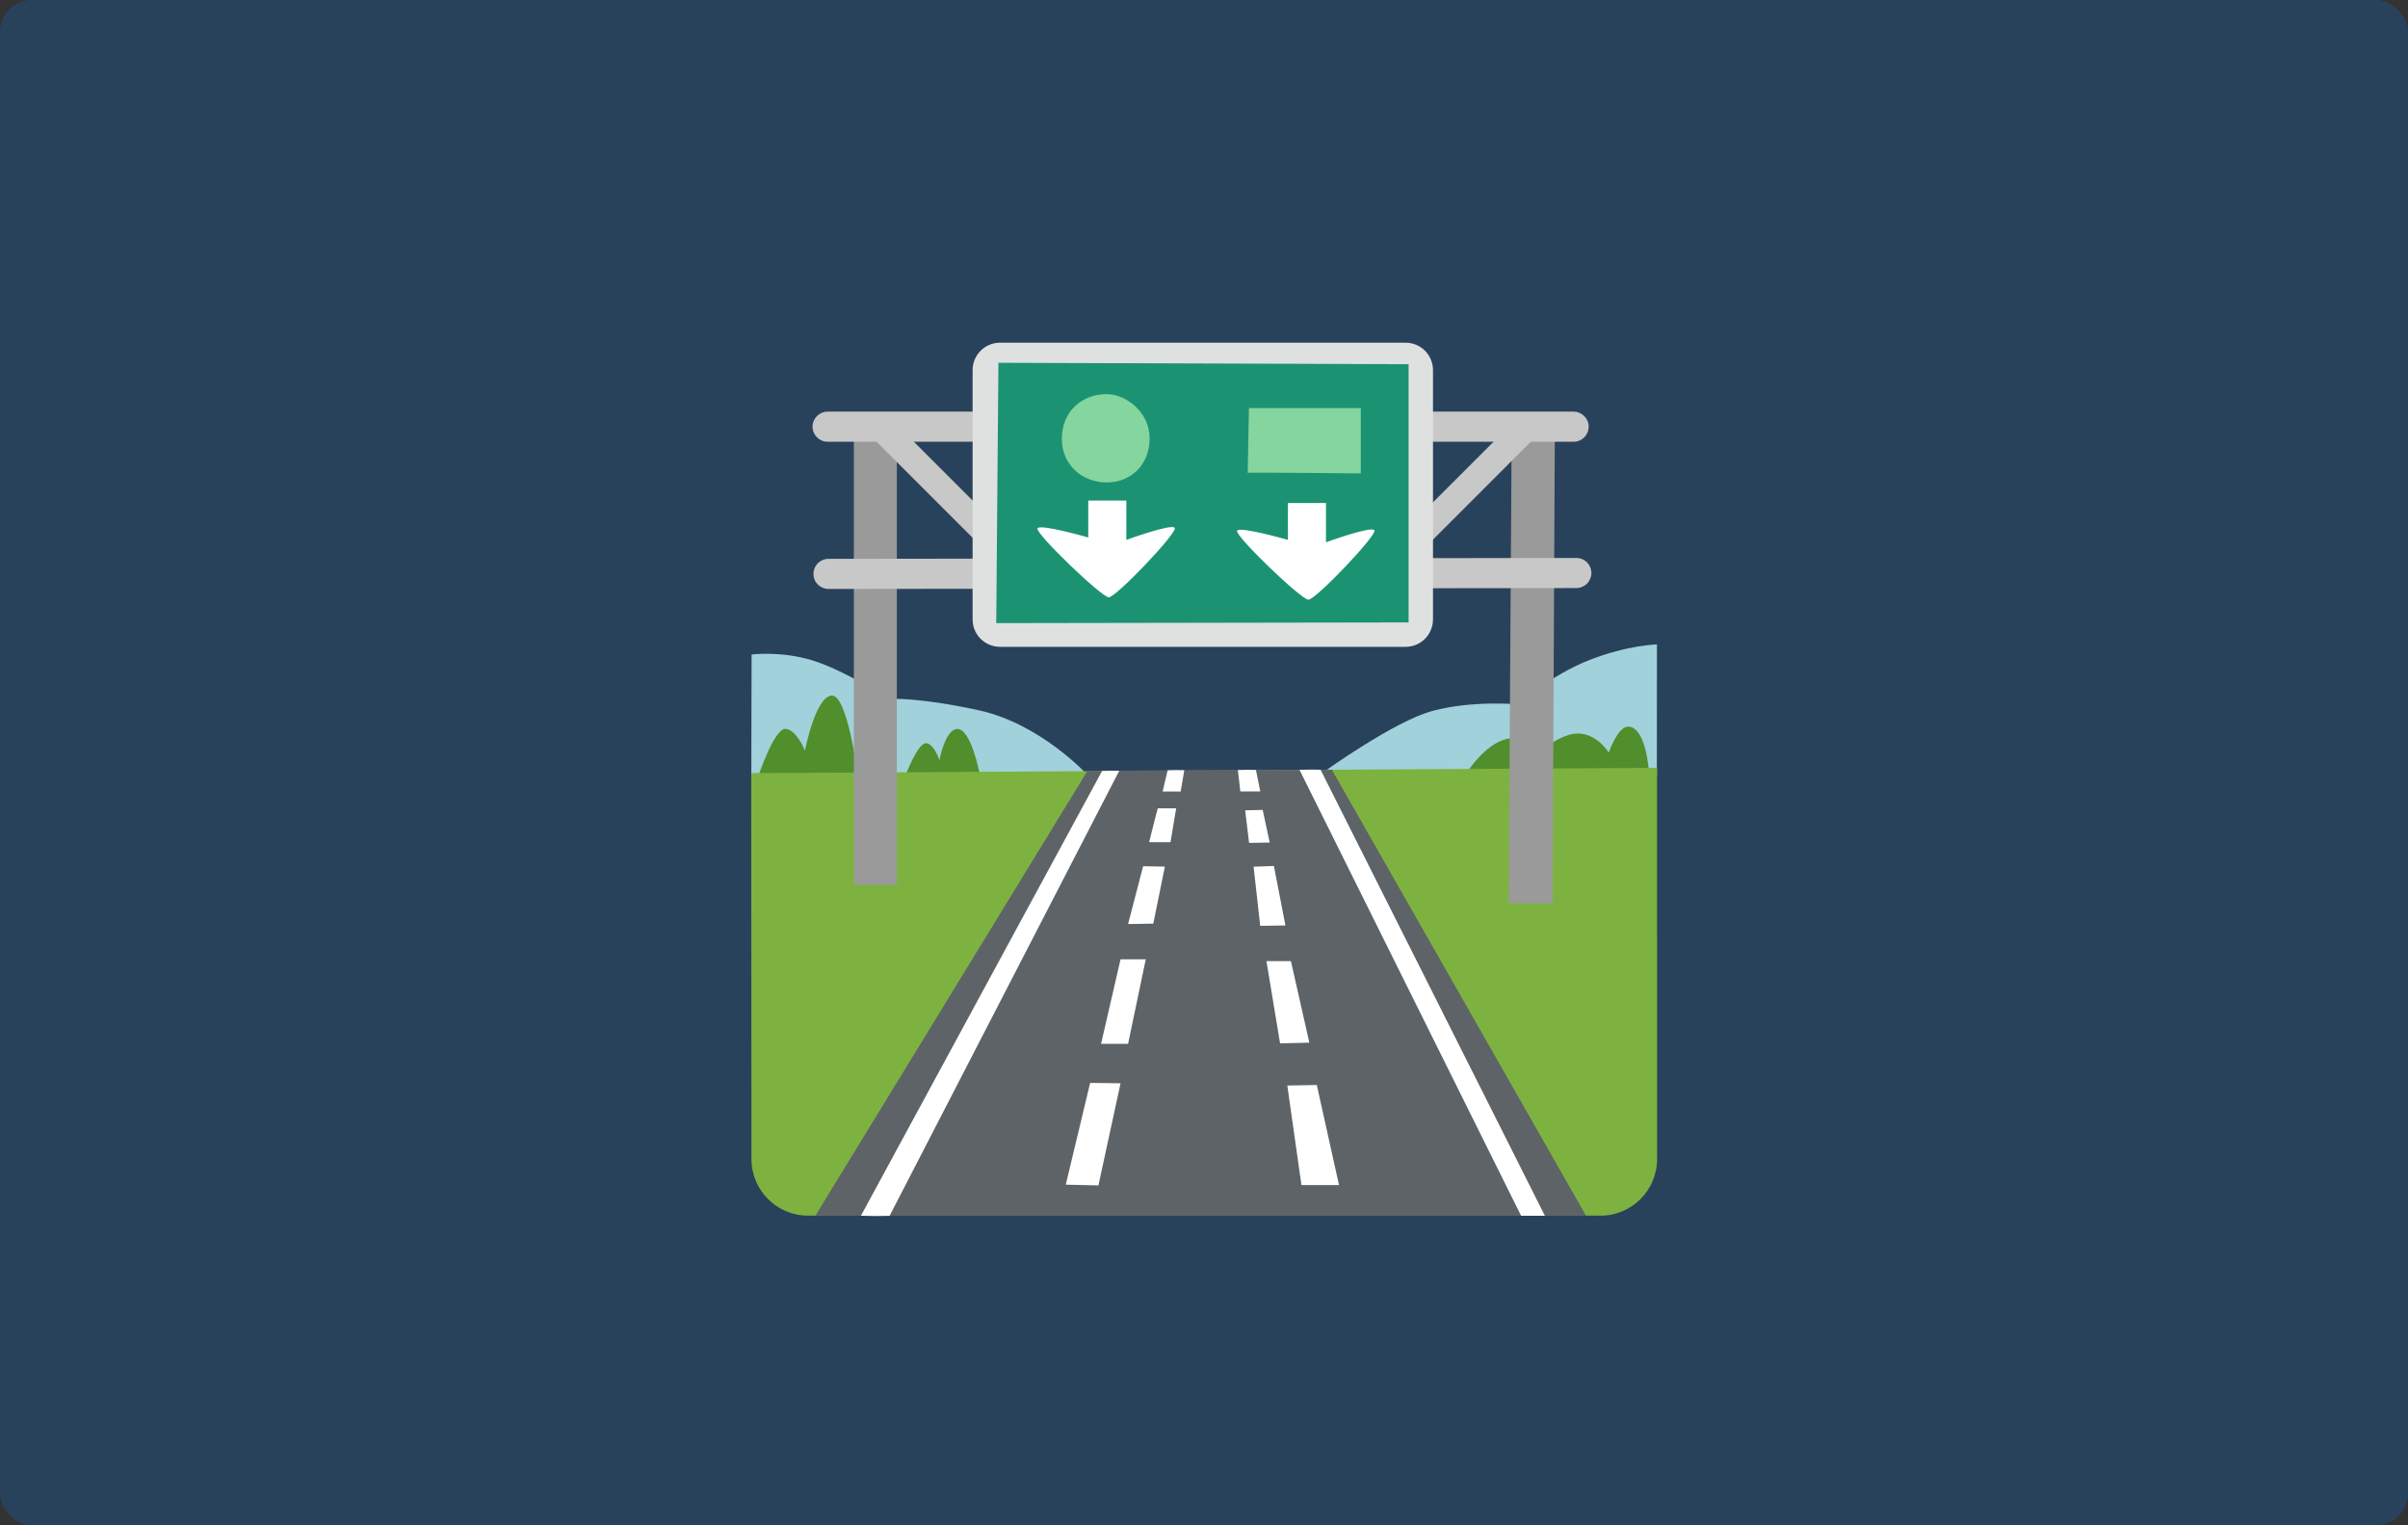 <svg width="300" height="190" viewBox="0 0 300 190" fill="none" xmlns="http://www.w3.org/2000/svg">
<rect x="0" y="0" width="300" height="190" fill="#333333" stroke="none"/>
<rect width="300" height="190" rx="4" fill="#0080FF" fill-opacity="0.2"/>
<path d="M120.159 99.003L135.441 96.491C135.441 96.491 129.647 90.144 121.903 88.466C114.159 86.788 110.813 87.069 110.813 87.069C110.813 87.069 105.094 83.441 101.184 82.25C97.275 81.059 93.638 81.528 93.638 81.528L93.6 97.841L120.159 99.003ZM178.65 100.606L164.963 96.125C164.963 96.125 173.709 89.825 178.481 88.55C183.516 87.21 189.066 87.734 189.066 87.734C189.066 87.734 193.219 84.088 198.019 82.213C202.819 80.338 206.428 80.272 206.428 80.272L206.419 96.716C206.419 96.716 201.666 102.256 201.572 102.125C201.497 101.984 178.65 100.606 178.65 100.606Z" fill="#A1D1DA"/>
<path d="M182.963 95.938C182.963 95.938 185.4 92.197 188.222 91.972C191.944 91.681 193.238 92.628 193.238 92.628C193.238 92.628 195.019 91.325 196.669 91.372C199.041 91.438 200.428 93.744 200.428 93.744C200.428 93.744 201.553 90.472 202.866 90.51C205.106 90.575 205.434 96.191 205.434 96.191L197.812 99.106L182.963 95.938ZM94.453 96.744C94.453 96.744 96.459 90.725 97.847 90.791C99.234 90.856 100.284 93.5 100.284 93.5C100.284 93.5 101.616 86.647 103.659 86.647C105.572 86.647 106.809 96.21 106.809 96.21L109.584 97.4L112.809 96.603C112.809 96.603 114.328 92.516 115.387 92.581C116.381 92.647 117.038 94.691 117.038 94.691C117.038 94.691 117.759 90.8 119.278 90.8C120.994 90.8 122.053 96.406 122.053 96.406L107.213 101.469L94.453 96.744Z" fill="#518E2C"/>
<path d="M206.438 95.638L206.447 144.378C206.447 148.269 203.288 151.428 199.397 151.428H100.669C96.778 151.428 93.619 148.269 93.619 144.378L93.591 96.303L206.438 95.638Z" fill="#7DB240"/>
<path d="M135.459 96.069C135.459 96.069 141.394 95.938 151.238 95.928C160.791 95.919 165.928 95.881 165.928 95.881L197.597 151.438H101.578L135.459 96.069Z" fill="#5E6367"/>
<path d="M107.259 151.437L137.306 96.031L138.291 96.003H139.444L110.831 151.447L109.144 151.475L107.259 151.437ZM164.522 95.881L163.284 95.862L161.897 95.89L189.506 151.437H192.469L164.522 95.881ZM132.778 147.565L136.847 147.659L139.603 134.937L135.816 134.89L132.778 147.565ZM160.378 135.219L164.053 135.153L166.819 147.612H162.141L160.378 135.219ZM159.478 129.969L163.125 129.875L160.828 119.722H157.781L159.478 129.969ZM142.744 119.497H139.603L137.175 130.025H140.541L142.744 119.497ZM142.416 107.9L145.125 107.947L143.681 115.053L140.541 115.1L142.416 107.9ZM144.244 100.69C144.15 100.925 143.166 104.9 143.166 104.9H145.828L146.531 100.69H144.244ZM144.844 98.59H147.094L147.544 95.937C147.544 95.937 146.719 95.928 146.428 95.928C146.137 95.928 145.472 95.947 145.472 95.947L144.844 98.59ZM154.528 98.581H157.012L156.469 95.909L155.325 95.89L154.219 95.919L154.528 98.581ZM155.128 100.934L157.312 100.887L158.184 104.947L155.616 104.994L155.128 100.934ZM156.178 107.956L158.709 107.872L160.144 115.278L157.003 115.325L156.178 107.956Z" fill="white"/>
<path d="M106.378 53.947V110.215H111.731V52.925L106.378 53.947ZM187.959 112.512L188.334 53.59L193.706 53.965L193.425 112.512H187.959Z" fill="#9A9A9A"/>
<path d="M196.06 55.025H103.106C102.075 55.025 101.231 54.181 101.231 53.15C101.231 52.119 102.075 51.275 103.106 51.275H196.05C197.081 51.275 197.925 52.119 197.925 53.15C197.925 54.181 197.091 55.025 196.06 55.025ZM103.219 73.362C102.722 73.362 102.245 73.165 101.893 72.813C101.541 72.462 101.344 71.985 101.344 71.487C101.344 70.99 101.541 70.513 101.893 70.162C102.245 69.81 102.722 69.612 103.219 69.612L196.388 69.5C196.885 69.5 197.362 69.697 197.714 70.049C198.065 70.401 198.263 70.878 198.263 71.375C198.263 71.872 198.065 72.349 197.714 72.701C197.362 73.052 196.885 73.25 196.388 73.25L103.219 73.362Z" fill="#C8C8C8"/>
<path d="M172.105 68.997L189.115 51.986L191.436 54.306L174.426 71.317L172.105 68.997ZM109.018 54.834L111.338 52.514L128.317 69.492L125.996 71.811L109.018 54.834Z" fill="#C8C8C8"/>
<path d="M175.116 80.572H124.584C123.679 80.572 122.811 80.212 122.171 79.572C121.531 78.932 121.172 78.064 121.172 77.159V46.1C121.172 45.195 121.531 44.327 122.171 43.687C122.811 43.047 123.679 42.688 124.584 42.688H175.116C176.021 42.688 176.889 43.047 177.529 43.687C178.169 44.327 178.528 45.195 178.528 46.1V77.159C178.528 78.064 178.169 78.932 177.529 79.572C176.889 80.212 176.021 80.572 175.116 80.572Z" fill="#DFE1E0"/>
<path d="M124.116 77.619L124.388 45.19L175.491 45.369V77.534L124.116 77.619Z" fill="#1B9372"/>
<path d="M155.447 58.897L155.597 50.835H169.537V58.972C169.537 58.972 155.522 58.822 155.447 58.897ZM132.291 54.669C132.291 57.988 134.925 60.097 137.869 60.097C140.803 60.097 143.222 57.988 143.222 54.594C143.222 51.2 140.137 49.091 137.869 49.091C134.925 49.091 132.291 51.125 132.291 54.669Z" fill="#85D59E"/>
<path d="M135.581 62.356H140.325V67.25C140.325 67.25 145.903 65.216 146.353 65.741C146.803 66.266 139.041 74.403 138.141 74.403C137.241 74.403 128.944 66.416 129.253 65.816C129.553 65.216 135.581 66.95 135.581 66.95V62.356ZM160.453 62.656H165.197V67.55C165.197 67.55 170.775 65.516 171.225 66.041C171.675 66.566 163.912 74.703 163.012 74.703C162.112 74.703 153.816 66.716 154.125 66.116C154.425 65.516 160.453 67.25 160.453 67.25V62.656Z" fill="#FEFFFE"/>
</svg>
